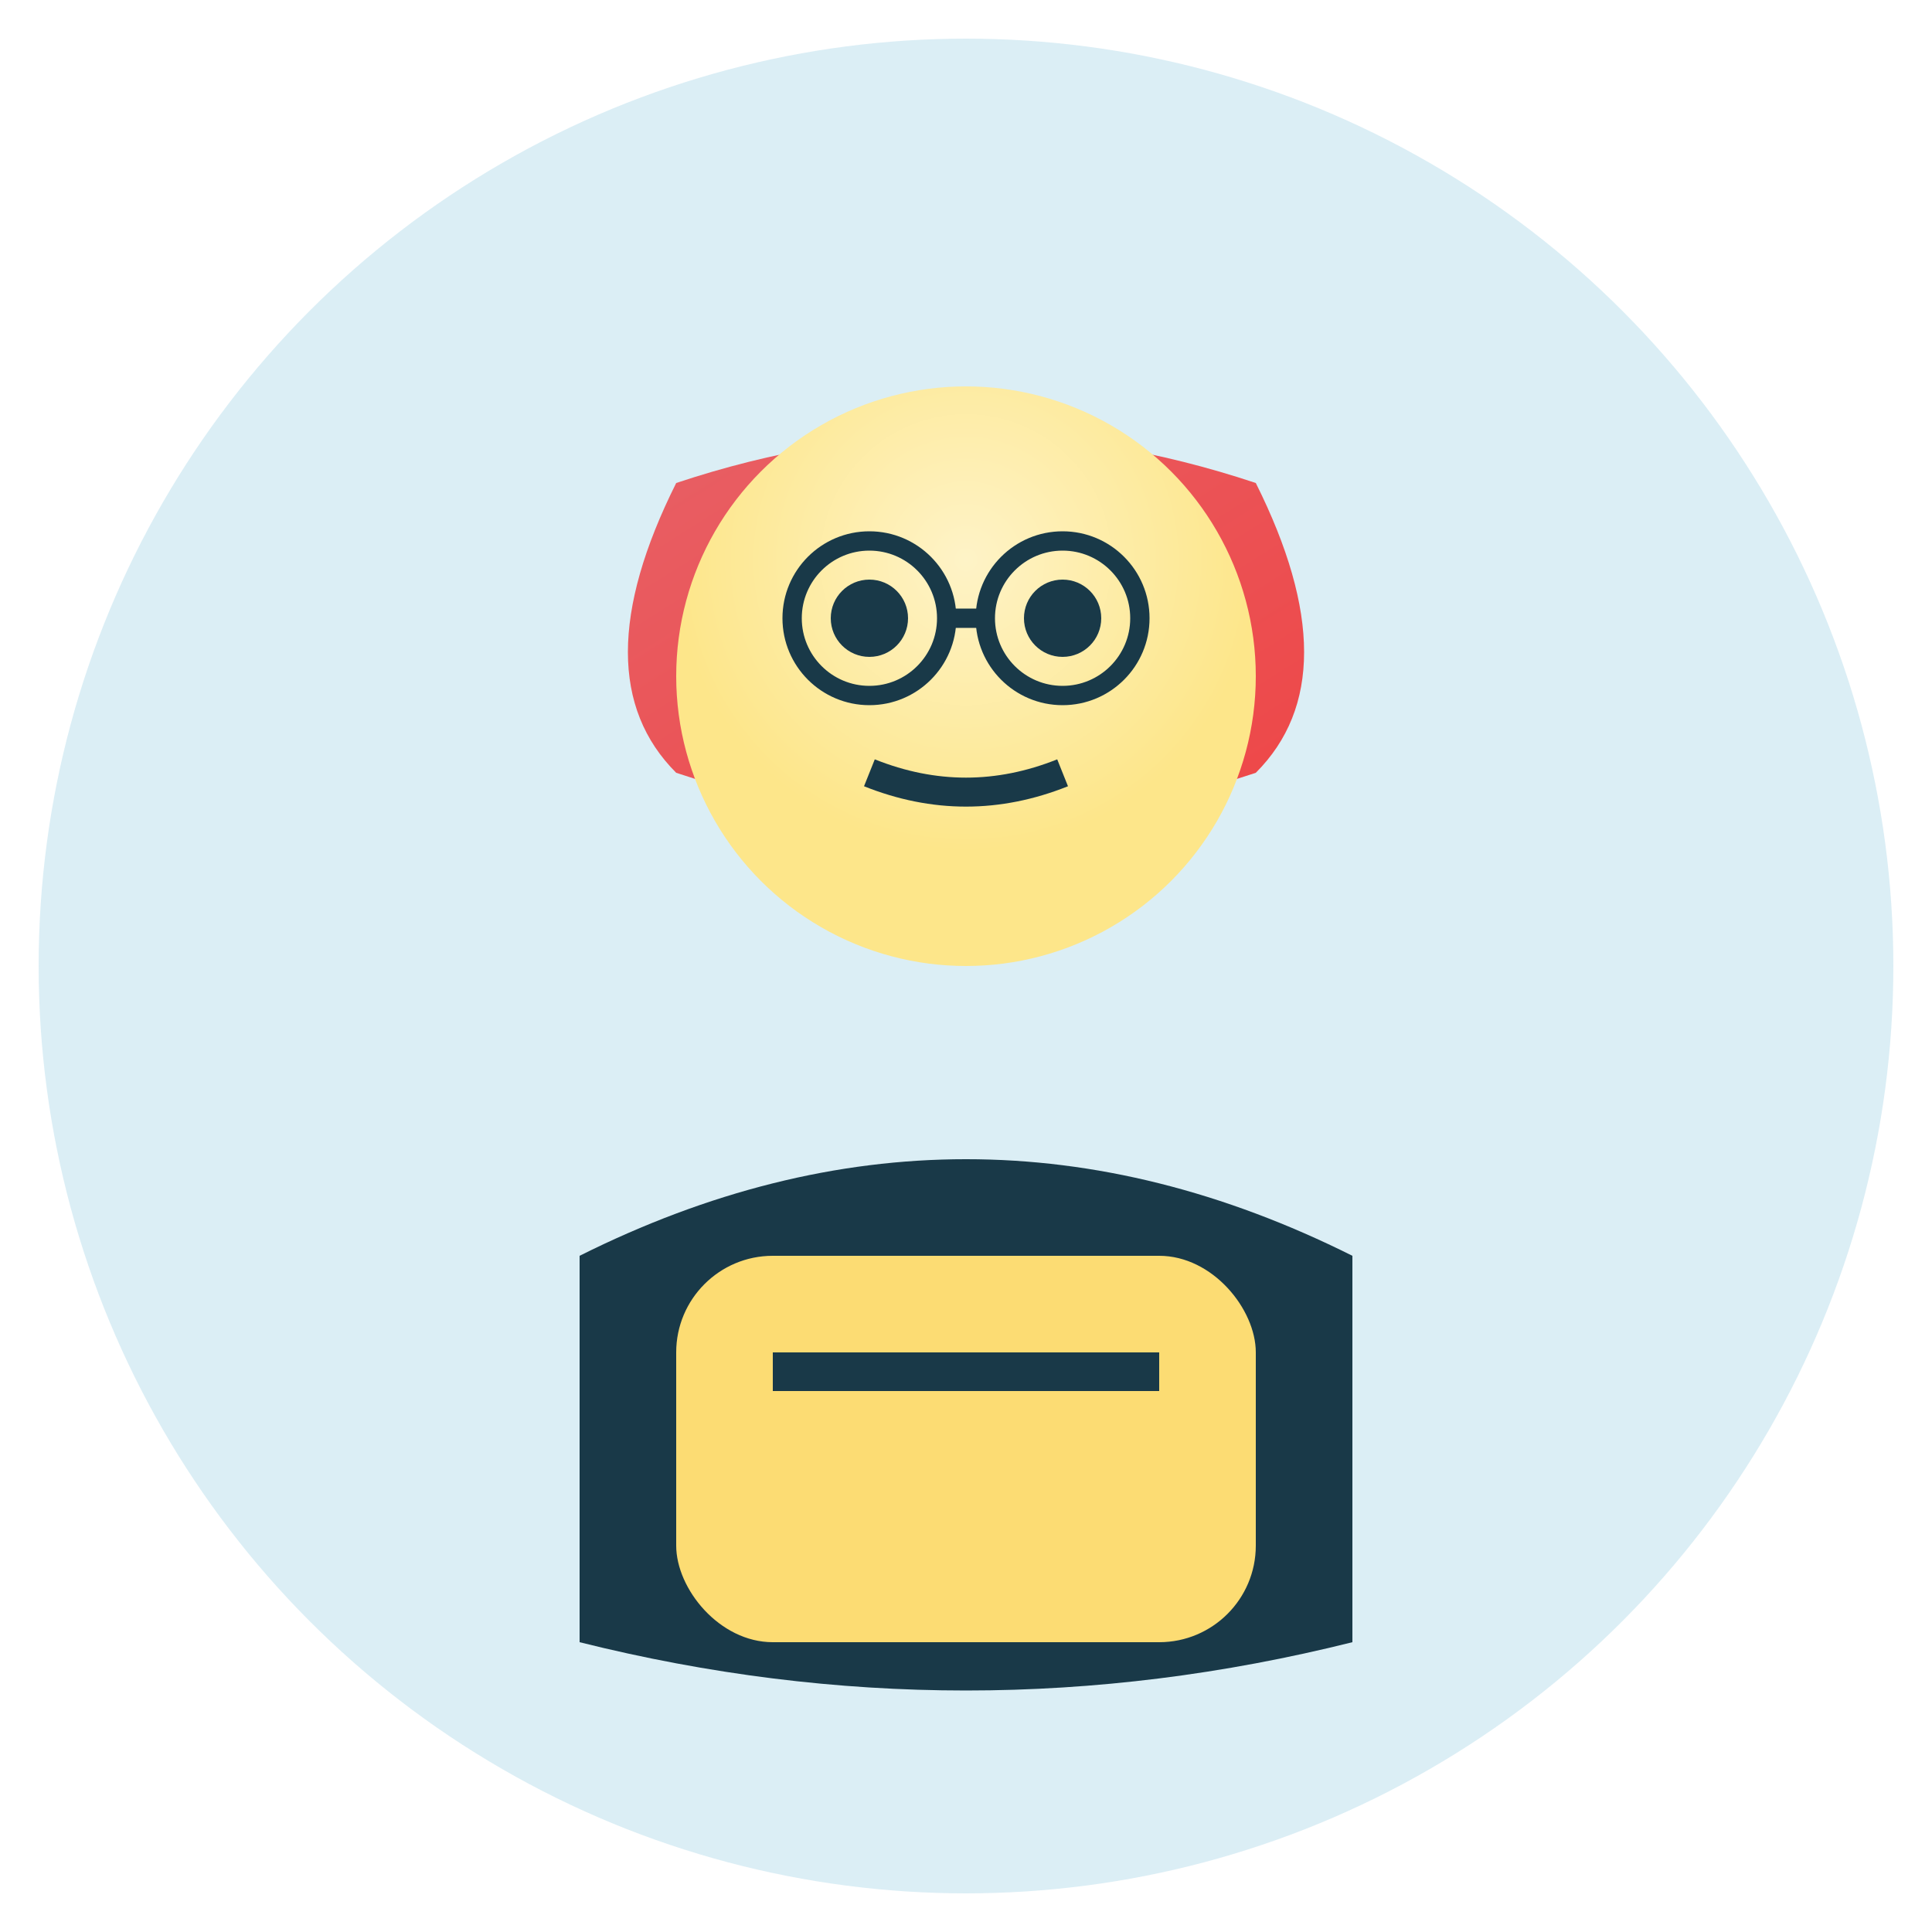 <svg width="100" height="100" viewBox="0 0 100 100" xmlns="http://www.w3.org/2000/svg">
  <defs>
    <radialGradient id="skinGradient3" cx="0.5" cy="0.3">
      <stop offset="0%" stop-color="#FEF3C7"/>
      <stop offset="100%" stop-color="#FDE68A"/>
    </radialGradient>
    <linearGradient id="hairGradient3" x1="0%" y1="0%" x2="100%" y2="100%">
      <stop offset="0%" stop-color="#E76268"/>
      <stop offset="100%" stop-color="#EF4444"/>
    </linearGradient>
  </defs>
  
  <!-- Fond circulaire -->
  <circle cx="50" cy="50" r="48" fill="#4FADCD" opacity="0.2"/>
  
  <!-- Cheveux courts -->
  <path d="M35 25 Q50 20 65 25 Q70 35 65 40 Q50 45 35 40 Q30 35 35 25 Z" fill="url(#hairGradient3)"/>
  
  <!-- Visage -->
  <circle cx="50" cy="35" r="15" fill="url(#skinGradient3)"/>
  
  <!-- Corps -->
  <path d="M30 65 Q50 55 70 65 L70 85 Q50 90 30 85 Z" fill="#193948"/>
  
  <!-- Yeux -->
  <circle cx="45" cy="32" r="2" fill="#193948"/>
  <circle cx="55" cy="32" r="2" fill="#193948"/>
  
  <!-- Lunettes -->
  <circle cx="45" cy="32" r="4" stroke="#193948" stroke-width="1" fill="none"/>
  <circle cx="55" cy="32" r="4" stroke="#193948" stroke-width="1" fill="none"/>
  <line x1="49" y1="32" x2="51" y2="32" stroke="#193948" stroke-width="1"/>
  
  <!-- Sourire discret -->
  <path d="M45 40 Q50 42 55 40" stroke="#193948" stroke-width="1.5" fill="none"/>
  
  <!-- Vêtements élégants -->
  <rect x="35" y="65" width="30" height="20" rx="5" fill="#FCDC73"/>
  <rect x="40" y="70" width="20" height="2" fill="#193948"/>
</svg>